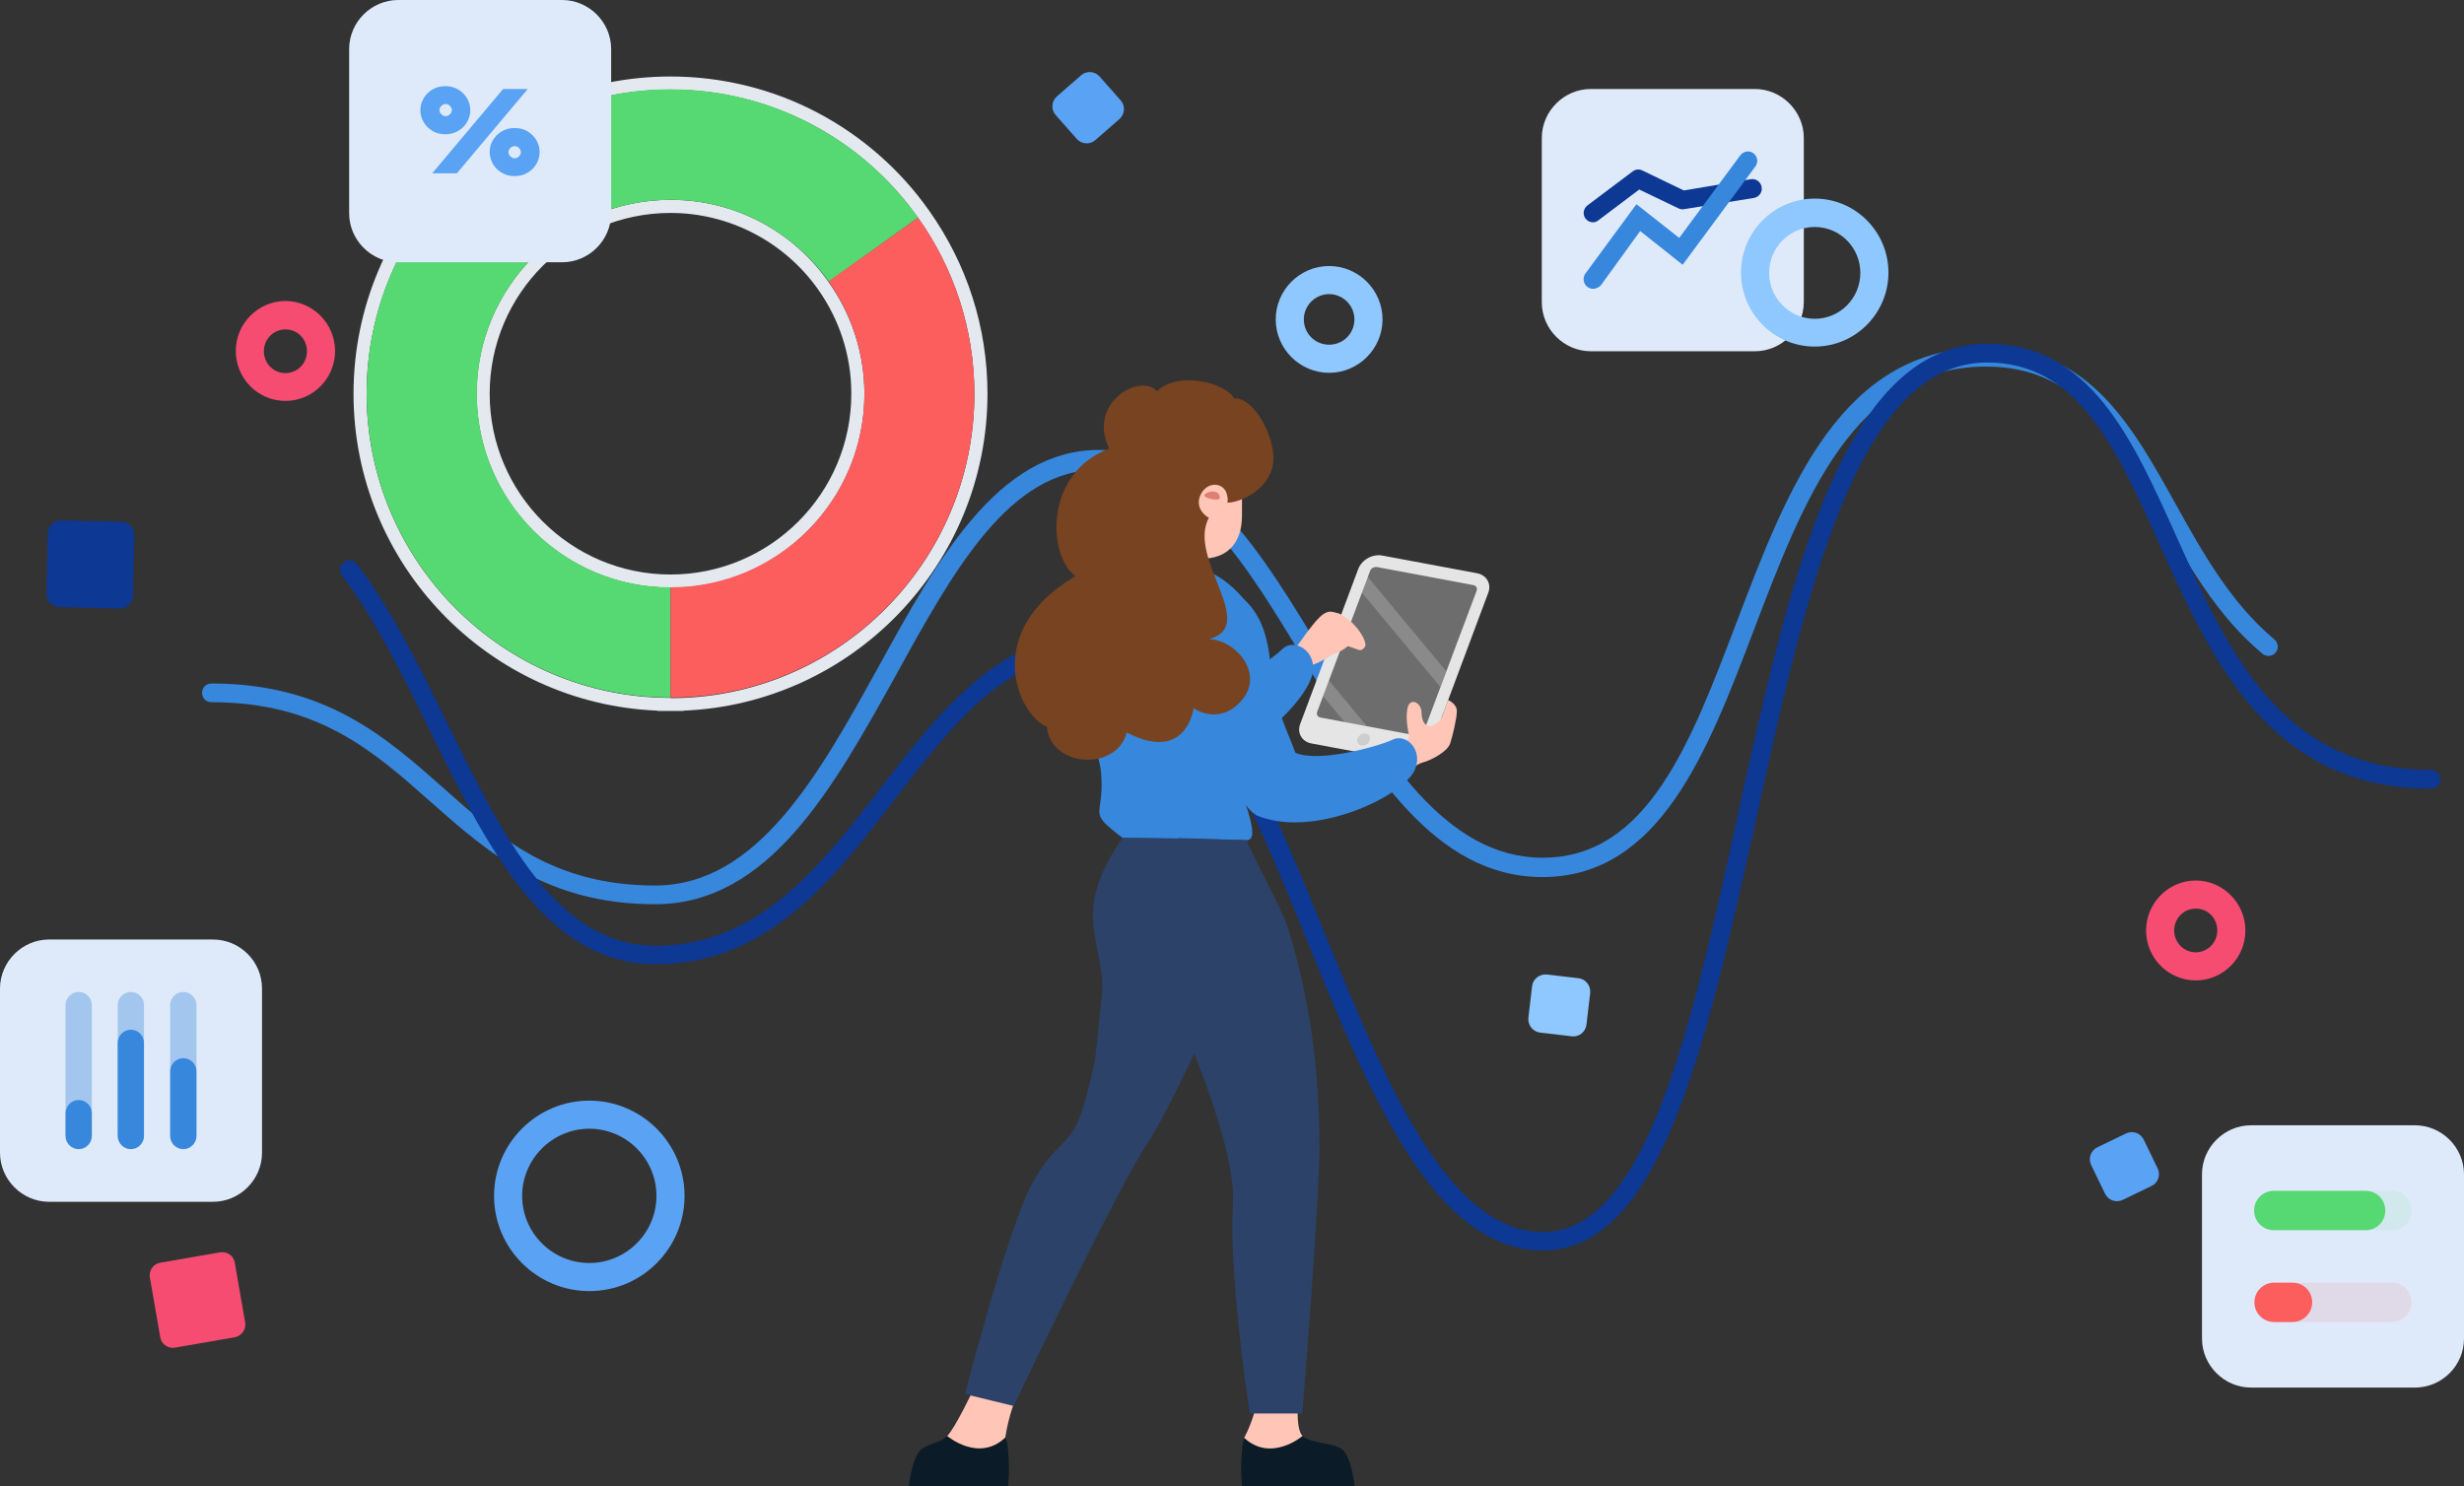 <svg enable-background="new 0 0 789 476" viewBox="0 0 789 476" xmlns="http://www.w3.org/2000/svg" xmlns:xlink="http://www.w3.org/1999/xlink"><rect x="0" y="0" width="789" height="476" fill="#333333" stroke="none"/><clipPath id="a"><path d="m0 0h789v476h-789z"/></clipPath><g clip-path="url(#a)"><path d="m689 379.8-9.3 4.5c-2.1 1-4.6.1-5.6-1.9l-4.5-9.3c-1-2.1-.1-4.6 1.9-5.6l9.3-4.5c2.1-1 4.6-.1 5.6 1.9l4.5 9.3c1 2 .2 4.6-1.9 5.6z" fill="#5aa2f4"/><path d="m75.1 428.3-19 3.3c-2.3.4-4.5-1.1-4.8-3.4l-3.3-19c-.4-2.3 1.1-4.5 3.4-4.8l19-3.3c2.3-.4 4.5 1.1 4.8 3.4l3.3 19c.4 2.2-1.1 4.4-3.4 4.8z" fill="#f64c71"/><path d="m425.6 119.4c-9.4 0-17.1-7.7-17.1-17.1s7.7-17.1 17.1-17.1 17.1 7.7 17.1 17.1-7.7 17.1-17.1 17.1zm0-25.2c-4.4 0-8.1 3.6-8.1 8.1s3.6 8.1 8.1 8.1 8.1-3.6 8.1-8.1-3.7-8.1-8.1-8.1z" fill="#8fc7ff"/><path d="m209.8 289.6c-34.8 0-53.6-16.6-71.8-32.7-18.6-16.5-36.1-32-70.3-32-1.7 0-3-1.3-3-3s1.3-3 3-3c36.4 0 55.7 17 74.3 33.5 18.1 16.1 35.3 31.2 67.8 31.2 32.9 0 52.6-35.8 71.7-70.4 18.7-34 38.1-69.1 70.4-69.1 32.5 0 52.5 33.4 71.9 65.7 19.1 31.9 38.9 64.9 70.2 64.9 33.4 0 47.3-36.5 62-75.2 16.5-43.4 33.6-88.2 80-88.2 32.7 0 46.3 24.3 60.6 50 8.7 15.7 17.8 31.9 31.7 43.5 1.3 1.1 1.4 3 .4 4.2-1.1 1.3-3 1.4-4.2.4-14.8-12.3-24.1-29-33.1-45.1-14.1-25.2-26.2-46.9-55.4-46.9-42.3 0-58.6 42.9-74.4 84.4-14.8 38.9-30.1 79.1-67.7 79.1-34.6 0-55.3-34.5-75.3-67.8-19.4-32.3-37.6-62.7-66.7-62.7-28.7 0-46.4 32-65.1 66-19.9 35.8-40.5 73.2-77 73.2z" fill="#3787dc"/><path d="m494 400.5c-35 0-55.6-50.5-75.5-99.4-18.6-45.5-37.7-92.5-66.5-92.5-29 0-46.7 23-65.4 47.3-20 26-40.6 52.9-76.7 52.9-35.5 0-54.3-38.3-72.5-75.3-8.6-17.5-17.5-35.6-27.9-49.2-1-1.3-.8-3.2.6-4.2 1.3-1 3.2-.8 4.2.6 10.8 14.1 19.9 32.5 28.6 50.3 18.2 37 35.3 71.9 67.1 71.9 33.2 0 52.9-25.7 72-50.5 18.8-24.4 38.1-49.7 70.1-49.7 32.8 0 51.9 46.7 72.1 96.2 19.2 47 39.1 95.7 70 95.7 33.1 0 47.7-67.1 61.9-131.9 16.4-75 33.4-152.6 80.2-152.6 32.9 0 46.4 30.1 60.7 61.9 16.5 36.7 33.5 74.6 81.4 74.6 1.7 0 3 1.3 3 3s-1.3 3-3 3c-51.7 0-70.4-41.5-86.8-78.1-14.1-31.3-26.3-58.4-55.3-58.4-42 0-58.4 75.2-74.3 147.8-15.6 70.3-30.1 136.6-68 136.6z" fill="#0d3894"/><path d="m561.9 112.5h-52.5c-8.6 0-15.7-7.1-15.7-15.7v-52.6c0-8.6 7.1-15.7 15.7-15.7h52.5c8.6 0 15.7 7.1 15.7 15.7v52.6c-.1 8.7-7.1 15.7-15.7 15.7z" fill="#deeaf9"/><path d="m773.3 444.4h-52.5c-8.6 0-15.7-7.1-15.7-15.7v-52.6c0-8.6 7.1-15.7 15.7-15.7h52.5c8.6 0 15.7 7.1 15.7 15.7v52.6c0 8.7-7.1 15.7-15.7 15.7z" fill="#deeaf9"/><path d="m450.4 243.8-30.5-5.7c-3.1-.6-4.7-3.5-3.5-6.4l18.5-49.4c1.1-3 4.5-4.9 7.6-4.4l30.5 5.7c3.1.6 4.7 3.5 3.5 6.4l-18.5 49.5c-1.2 2.9-4.6 4.9-7.6 4.3z" fill="#e5e5e5"/><path d="m453.7 235.6-30.9-5.8c-.9-.2-1.4-1-1-1.9l16.9-45c.3-.9 1.3-1.4 2.2-1.3l30.9 5.8c.9.2 1.4 1 1 1.9l-16.9 45c-.4.9-1.3 1.4-2.2 1.3z" fill="#6d6d6d"/><path d="m437.6 238.4c1-.6 1.4-1.9.9-2.7-.5-.9-1.8-1-2.8-.4s-1.4 1.9-.9 2.7c.5.9 1.8 1 2.8.4z" fill="#cecece"/><path d="m461.2 220-25.2-30.3 1.9-5 25.2 30.3z" fill="#fff" opacity=".2"/><path d="m430.6 231.3-7-8.4 1.9-5 12.2 14.7z" fill="#fff" opacity=".2"/><path d="m428.8 196.5c-2.5-.6-3.8-1.7-7.4 2.4-3.4 3.9-8.5 11.6-8.5 11.6l4.1 3.6s4-1.2 6.5-2.6 3.4-2 3.4-2l-1.4-4.3z" fill="#ffc5b6"/><path d="m377.1 245.1c19.5 1.6 43.1-21.3 43.4-30.8.2-6.6-6.6-9.8-9.9-6.4-3.4 3.4-20.1 15.1-28.2 14.2s-10.9 10.5-10.9 10.5z" fill="#3787dc"/><path d="m402.3 450.3s5.5 8.4-3.8 10.2c-.7 2.1-.6 2-.8 4.1-.6 6.4 0 11.4 0 11.4h36.1s-1.1-9.6-4-11.8-10.2-1.9-12.7-4.3-1.3-13.4-1.3-13.4z" fill="#0c1b28"/><path d="m417.1 459.9c-2.5-2.4-1.3-13.4-1.3-13.4l-13.6 3.8s-1 4.9-3.8 10.2c8.6 8 18.7-.6 18.7-.6z" fill="#ffc5b6"/><path d="m320.7 450.3s-8 8.4 1.3 10.2c.7 2.1.6 2 .8 4.1.6 6.4 0 11.4 0 11.4h-31.8s1.1-9.6 4-11.8 5.8-1.9 8.3-4.3 11.4-10.5 11.4-10.5z" fill="#0c1b28"/><path d="m303.3 459.9c2.5-2.4 8.5-15.1 8.5-15.1l13.7 2.4s-2.5 5.9-3.6 13.2c-8.5 8.1-18.6-.5-18.6-.5z" fill="#ffc5b6"/><path d="m450.2 247.8s3.2-3.1 5.4-3.6c2.1-.5 7.9-3.3 8.8-6.2s2.1-8 2.1-10.3-2.8-3.5-2.8-3.5-1.1 2.8-1.7 4.7c-.4 1.3-1.6 2.7-3 3.3-2.8 1.2-3.8-1.6-3.8-4 0-3.1-3.7-5.1-4.5-1.4-.7 3.4.2 7.4.5 8.9.3 1.6-5.9 5.4-5.9 5.4z" fill="#ffc5b6"/><path d="m359.5 268.3c-17.8 25.4-4.7 34.1-6.8 52.1-2.3 19-.8 15.5-5.1 31.6-4.2 16.1-8.9 12-17 26.9-8.1 14.8-21.6 67.6-21.6 67.6l15.6 3.8s33.1-69.7 42.8-84.1 34.8-72.6 34.8-72.6l-6.6-30.1z" fill="#2c4268"/><path d="m334.6 212.4s17 21.7 18 35.4c1.1 14.4-4.9 11.6 6.8 20.5 14.4 0 39.7.8 39.7.8 5.5 0-2.3-15.2-6.2-31s15.7-16 11.5-33.4-18.7-22.2-18.7-22.2z" fill="#3787dc"/><path d="m397.7 134.1v31c0 8.9-4.8 14.9-15.7 13.7s-15.1-10.9-15.1-15.1 0-29.6 0-29.6z" fill="#ffc5b6"/><path d="m399.2 269.1c2.7 7 11.3 21.7 13.6 29.3 8.6 28.6 9.4 51.6 9.7 65.7.4 17.8-5.5 88.6-5.5 88.6h-16.8s-6.8-43.6-5.4-67c1.4-23.3-24.8-76.4-24.8-76.4l7.2-40.9z" fill="#2c4268"/><path d="m387.3 185c13.5 6.2 18.6 13 19.7 30.2s13.8 30.5 8.1 39.2-13.4 10.8-18 0c-4.7-10.8-22.7-56-22.7-56z" fill="#3787dc"/><path d="m393 161c3.8 0 13.6-3.9 14.7-12.9.9-7.8-6.2-21.1-12.6-20.5-2.1-4.7-17.6-9.1-24.6-2.3-5.5-6-22.5 3.8-15.3 18.4-20.8 7.7-19.9 34.3-10.8 40.8-30.7 18-18 45-9.2 48.2 1.1 13.1 22.3 14.5 25.6 1.9 19.2 10 21.4-7.8 21.4-7.8s8.1 5.9 15.4-2.5-1.7-19.3-10.5-19.6c16.2-4.3-7.1-25.8 0-38.9s5.9-4.8 5.9-4.8z" fill="#774320"/><path d="m393 159.5c0-4.8-6-6-8.5-1.2-2.4 4.8 2.4 8.5 6 8.5 2.8 0 2.5-7.3 2.5-7.3z" fill="#ffc5b6"/><path d="m390.6 159.5c0-2.7-3.6-2.4-4.8-1.2s4.8 2.4 4.8 1.2z" fill="#dd7f72"/><path d="m402.1 261c17.9 8 47.7-5.9 51.1-14.8 2.4-6.2-3-11.4-7.3-9.3s-23.9 7.6-31.3 4.1-13.7 6.3-13.7 6.3z" fill="#3787dc"/><path d="m428.8 196.5c5.6 2.7 9.2 9.2 8.3 10.6s-1.9 1.1-1.9 1.1l-7.9-2.8-4.3.6s-.6-7.5-.6-7.6c-.1-.1 6.4-1.9 6.4-1.9z" fill="#ffc5b6"/><path d="m427.5 203.8c-5 2.6-7.3 6-2.9 6.2 2.1.1 8.6-2.8 8.1-5.3-.7-3.4-3.1-2-5.2-.9z" fill="#ffc5b6"/><path d="m91.4 128.4c-8.8 0-15.9-7.2-15.9-16s7.2-16 15.9-16 15.9 7.2 15.9 16-7.1 16-15.9 16zm0-22.9c-3.8 0-6.9 3.1-6.9 7s3.1 7 6.9 7 6.9-3.1 6.9-7-3-7-6.9-7z" fill="#f64c71"/><path d="m703.1 314c-8.8 0-15.9-7.2-15.9-16s7.2-16 15.9-16 15.9 7.2 15.9 16-7.1 16-15.9 16zm0-23c-3.8 0-6.9 3.1-6.9 7s3.1 7 6.9 7 6.9-3.1 6.9-7-3-7-6.9-7z" fill="#f64c71"/><path d="m188.7 413.5c-16.8 0-30.5-13.7-30.5-30.5s13.7-30.5 30.5-30.5 30.5 13.7 30.5 30.5-13.6 30.5-30.5 30.5zm0-52c-11.8 0-21.5 9.7-21.5 21.5s9.6 21.5 21.5 21.5 21.5-9.7 21.5-21.5-9.6-21.5-21.5-21.5z" fill="#5aa2f4"/><path d="m581.1 111c-13 0-23.6-10.6-23.6-23.7s10.6-23.7 23.6-23.7 23.6 10.6 23.6 23.7-10.6 23.7-23.6 23.7zm0-38.3c-8.1 0-14.6 6.6-14.6 14.7s6.6 14.7 14.6 14.7c8.1 0 14.6-6.6 14.6-14.7s-6.5-14.7-14.6-14.7z" fill="#8fc7ff"/><path d="m38.3 194.9-19.3-.5c-2.3-.1-4.2-2-4.1-4.3l.4-19.3c.1-2.3 2-4.2 4.3-4.1l19.3.4c2.3.1 4.2 2 4.1 4.3l-.4 19.3c-.1 2.4-2 4.2-4.3 4.2z" fill="#0d3894"/><path d="m344.8 44.5-6.8-7.7c-1.5-1.7-1.3-4.4.4-5.9l7.8-6.8c1.7-1.5 4.4-1.3 5.9.4l6.8 7.7c1.5 1.7 1.3 4.4-.4 5.9l-7.8 6.8c-1.7 1.5-4.4 1.3-5.9-.4z" fill="#5aa2f4"/><path d="m503.3 331.9-10.2-1.2c-2.3-.3-3.9-2.4-3.7-4.7l1.2-10.2c.3-2.3 2.4-3.9 4.7-3.7l10.2 1.2c2.3.3 3.9 2.4 3.7 4.7l-1.2 10.2c-.3 2.3-2.4 4-4.7 3.7z" fill="#8fc7ff"/><path d="m765.9 394h-37.7c-3.5 0-6.3-2.8-6.3-6.3s2.8-6.3 6.3-6.3h37.7c3.5 0 6.3 2.8 6.3 6.3s-2.8 6.3-6.3 6.3z" fill="#56d872" opacity=".09"/><path d="m757.5 394h-29.4c-3.5 0-6.3-2.8-6.3-6.3s2.8-6.3 6.3-6.3h29.4c3.5 0 6.3 2.8 6.3 6.3s-2.8 6.3-6.3 6.3z" fill="#56d872"/><path d="m765.9 423.4h-37.7c-3.5 0-6.3-2.8-6.3-6.3s2.8-6.3 6.3-6.3h37.7c3.5 0 6.3 2.8 6.3 6.3s-2.8 6.3-6.3 6.3z" fill="#f43d3d" opacity=".09"/><path d="m734.1 423.4h-5.9c-3.5 0-6.3-2.8-6.3-6.3s2.8-6.3 6.3-6.3h5.9c3.5 0 6.3 2.8 6.3 6.3s-2.9 6.3-6.3 6.3z" fill="#fc5e5e"/><path d="m83.9 316.6v52.6c0 8.6-7.1 15.7-15.7 15.7h-52.5c-8.6 0-15.7-7.1-15.7-15.7v-52.6c0-8.6 7.1-15.7 15.7-15.7h52.5c8.6 0 15.7 7 15.7 15.7z" fill="#deeaf9"/><g fill="#3787dc"><path d="m46.1 321.9v42c0 2.3-1.9 4.2-4.2 4.2s-4.2-1.9-4.2-4.2v-42c0-2.3 1.9-4.2 4.2-4.2 2.4 0 4.2 1.9 4.2 4.2z" opacity=".2"/><path d="m46.1 334v29.8c0 2.3-1.9 4.2-4.2 4.2s-4.2-1.9-4.2-4.2v-29.8c0-2.3 1.9-4.2 4.2-4.2 2.4 0 4.2 1.9 4.2 4.2z"/><path d="m62.9 321.9v42c0 2.3-1.9 4.2-4.2 4.2s-4.2-1.9-4.2-4.2v-42c0-2.3 1.9-4.2 4.2-4.2s4.2 1.9 4.2 4.2z" opacity=".2"/><path d="m62.9 343.1v20.7c0 2.3-1.9 4.2-4.2 4.2s-4.2-1.9-4.2-4.2v-20.7c0-2.3 1.9-4.2 4.2-4.2s4.2 1.9 4.2 4.2z"/><path d="m29.4 321.9v42c0 2.3-1.9 4.2-4.2 4.2s-4.2-1.9-4.2-4.2v-42c0-2.3 1.9-4.2 4.2-4.2s4.2 1.9 4.2 4.2z" opacity=".2"/><path d="m29.4 356.5v7.3c0 2.3-1.9 4.2-4.2 4.2s-4.2-1.9-4.2-4.2v-7.3c0-2.3 1.9-4.2 4.2-4.2s4.2 1.9 4.2 4.2z"/></g><path d="m510.1 71.2c-.9 0-1.8-.4-2.4-1.2-1-1.3-.7-3.2.6-4.2l14.5-10.9c.9-.7 2.1-.8 3.1-.3l13.3 6.4 21.4-3.6c1.6-.3 3.2.8 3.5 2.5.3 1.6-.8 3.2-2.5 3.5l-22.4 3.6c-.6.1-1.2 0-1.8-.3l-12.5-6-13 9.8c-.6.5-1.2.7-1.8.7z" fill="#0d3894"/><path d="m510.1 92.5c-.6 0-1.2-.2-1.8-.6-1.3-1-1.6-2.9-.7-4.2l16.4-22.3 13.7 10.8 19.6-26.5c1-1.3 2.9-1.6 4.2-.6s1.6 2.9.6 4.2l-23.3 31.5-13.6-10.8-12.6 17.4c-.7.7-1.6 1.1-2.5 1.1z" fill="#3787dc"/><path d="m214.7 28.7c32.7 0 61.7 16.2 79.3 41.1 11.3 15.9 18 35.4 18 56.4 0 53.7-43.6 97.4-97.3 97.4v-35.3c34.2 0 62.1-27.9 62.1-62.1 0-13.4-4.3-25.8-11.5-35.9-11.2-16-29.7-26.3-50.6-26.3-34.2 0-62.1 27.9-62.1 62.1 0 34.3 27.8 62.1 62.1 62.1v35.3c-53.6 0-97.3-43.7-97.3-97.4s43.7-97.4 97.3-97.4zm0-4.2c-56 0-101.5 45.6-101.5 101.6 0 54.6 43.3 99.3 97.3 101.5v.1h4.2 4.2v-.1c54-2.2 97.3-46.9 97.3-101.5 0-21.2-6.5-41.5-18.8-58.8-9.1-12.9-21.4-23.7-35.4-31.1-14.5-7.7-30.8-11.7-47.3-11.7zm0 159.5c-31.9 0-57.9-26-57.9-57.9 0-32 26-57.9 57.9-57.9 18.7 0 36.3 9.1 47.2 24.4 7 9.9 10.7 21.4 10.7 33.5 0 32-26 57.9-57.9 57.9z" fill="#e4e8ef"/><path d="m312 126.1c0-21-6.7-40.4-18-56.4l-28.7 20.4c7.2 10.2 11.5 22.6 11.5 35.9 0 34.3-27.8 62.1-62.1 62.1v35.3c53.7.1 97.3-43.6 97.3-97.3z" fill="#f43d3d" opacity=".09"/><path d="m152.7 126.1c0-34.3 27.8-62.1 62.1-62.1 20.9 0 39.3 10.4 50.6 26.2l28.6-20.5c-17.6-24.8-46.6-41.1-79.3-41.1-53.6 0-97.3 43.7-97.3 97.4s43.6 97.4 97.3 97.4v-35.3c-34.2.1-62-27.7-62-62z" fill="#56d872"/><path d="m180 84h-52.5c-8.6 0-15.7-7.1-15.7-15.7v-52.6c0-8.6 7.1-15.7 15.7-15.7h52.5c8.6 0 15.7 7.1 15.7 15.7v52.6c0 8.6-7.1 15.7-15.7 15.7z" fill="#deeaf9"/><path d="m135.7 31.4c.7-1.2 1.7-2.1 2.9-2.8s2.6-1 4-1c1.5 0 2.8.3 4 1s2.2 1.6 2.9 2.8 1.1 2.5 1.1 3.9-.4 2.7-1.1 3.9-1.7 2.1-2.9 2.8-2.6 1-4 1c-1.5 0-2.8-.3-4-1s-2.2-1.6-2.9-2.8-1.1-2.5-1.1-3.9c0-1.5.4-2.7 1.1-3.9zm33.3-2.9-22.7 27h-7.9l22.7-27zm-28 7.7c.2.3.4.5.7.7s.6.3 1 .3.7-.1 1-.3.5-.4.7-.7.3-.6.3-.9c0-.4-.1-.7-.3-1s-.4-.5-.7-.7-.6-.3-1-.3-.7.1-1 .3-.5.4-.7.7-.3.6-.3 1c0 .3.1.6.3.9zm16.9 8.6c.7-1.2 1.7-2.1 2.9-2.8s2.6-1 4-1c1.5 0 2.8.3 4 1s2.2 1.6 2.9 2.8 1.1 2.5 1.1 3.9-.4 2.7-1.1 3.9-1.7 2.1-2.9 2.8-2.6 1-4 1c-1.5 0-2.8-.3-4-1s-2.2-1.6-2.9-2.8-1.1-2.5-1.1-3.9.3-2.7 1.1-3.9zm5.2 4.9c.2.3.4.5.7.7s.6.3 1 .3.7-.1 1-.3.5-.4.7-.7.3-.6.3-.9c0-.4-.1-.7-.3-1s-.4-.5-.7-.7-.6-.3-1-.3-.7.1-1 .3-.5.4-.7.7-.3.6-.3 1c0 .2.1.6.3.9z" fill="#5aa2f4"/><path d="m312 126.1c0-21-6.7-40.4-18-56.4l-28.7 20.4c7.2 10.2 11.5 22.6 11.5 35.9 0 34.3-27.8 62.1-62.1 62.1v35.3c53.7.1 97.3-43.6 97.3-97.3z" fill="#fc5e5e"/><g fill="#3787dc"><path d="m46.1 321.9v42c0 2.3-1.9 4.2-4.2 4.2s-4.2-1.9-4.2-4.2v-42c0-2.3 1.9-4.2 4.2-4.2 2.4 0 4.2 1.9 4.2 4.2z" opacity=".2"/><path d="m62.9 321.9v42c0 2.3-1.9 4.2-4.2 4.2s-4.2-1.9-4.2-4.2v-42c0-2.3 1.9-4.2 4.2-4.2s4.2 1.9 4.2 4.2z" opacity=".2"/><path d="m29.4 321.9v42c0 2.3-1.9 4.2-4.2 4.2s-4.2-1.9-4.2-4.2v-42c0-2.3 1.9-4.2 4.2-4.2s4.2 1.9 4.2 4.2z" opacity=".2"/></g></g></svg>
